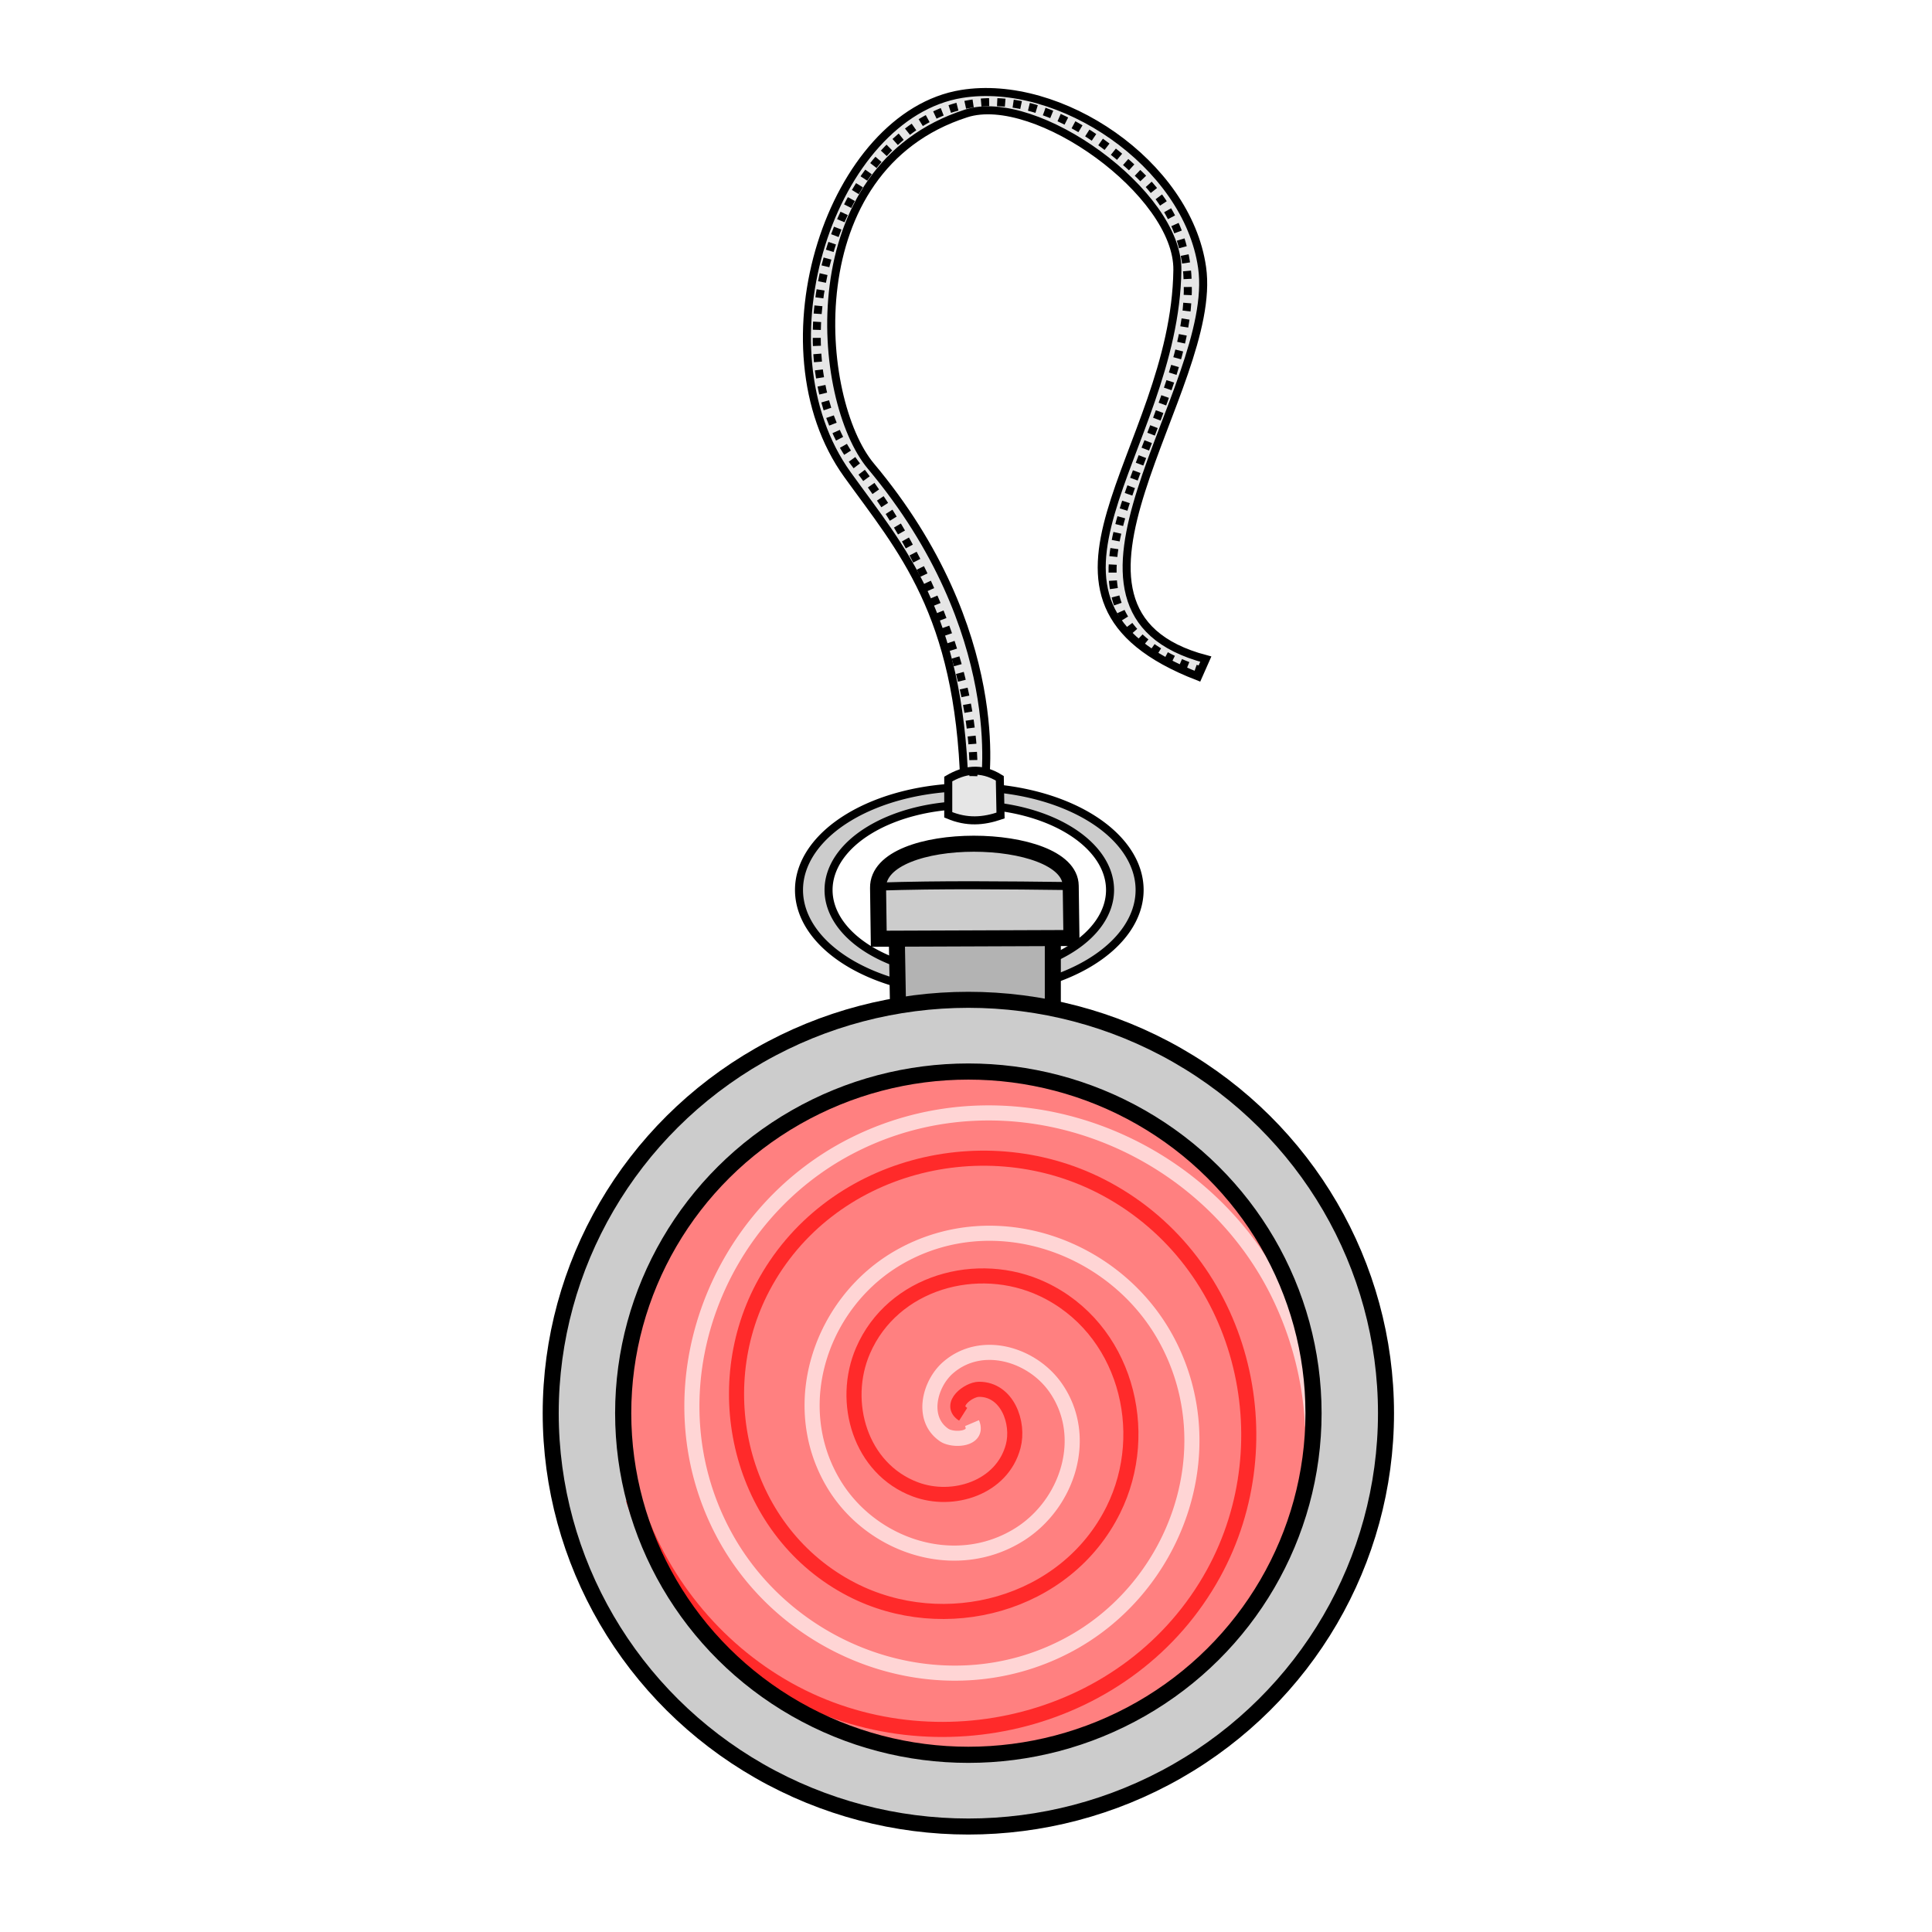 <svg xmlns="http://www.w3.org/2000/svg" viewBox="0 0 64 64">
	<path fill="#e6e6e6" fill-rule="evenodd" stroke="#000" stroke-width=".266" d="M31.946 26.006c-.173-5.723-2.093-7.81-3.87-10.28-3.065-4.254-.505-11.919 3.778-12.614 3.256-.528 7.476 2.303 7.967 5.749.573 4.01-5.988 11.362.123 12.973l-.255.576c-6.716-2.605-.764-7.375-.687-13.467.033-2.541-4.687-5.928-6.998-5.185-5.662 1.821-4.989 9.496-3.155 11.683 4.595 5.482 3.764 10.568 3.764 10.568z"/>
	<path fill="#ccc" stroke="#000" stroke-linecap="round" stroke-linejoin="round" stroke-width=".266" d="M32.11 26.076a5.642 3.406 0 0 0-5.642 3.406 5.642 3.406 0 0 0 5.642 3.405 5.642 3.406 0 0 0 5.641-3.405 5.642 3.406 0 0 0-5.64-3.406zm0 .59a4.663 2.815 0 0 1 4.662 2.816 4.663 2.815 0 0 1-4.662 2.814 4.663 2.815 0 0 1-4.663-2.814 4.663 2.815 0 0 1 4.663-2.815z"/>
	<path fill="#b3b3b3" fill-rule="evenodd" stroke="#000" stroke-width=".531" d="M29.751 33.517l-.047-2.658h5.172v2.895z"/>
	<ellipse cx="32.078" cy="46.813" fill="#ccc" stroke="#000" stroke-linecap="round" stroke-linejoin="round" stroke-width=".531" rx="13.835" ry="13.693"/>
	<ellipse cx="32.078" cy="46.813" fill="#ff8080" rx="11.434" ry="11.317"/>
	<path fill="#ccc" fill-rule="evenodd" stroke="#000" stroke-width=".531" d="M29.11 31.097l6.383-.024-.024-1.732c-.025-1.835-6.41-1.9-6.382.071z"/>
	<path fill="none" stroke="#000" stroke-width=".266" d="M29.078 29.37c2.094-.069 4.215-.044 6.373-.018"/>
	<path fill="#e6e6e6" fill-rule="evenodd" stroke="#000" stroke-width=".266" d="M31.412 25.806v1.186c.62.26 1.155.22 1.732.024l-.024-1.234c-.638-.396-1.196-.275-1.708.024z"/>
	<path fill="none" stroke="#000" stroke-dasharray=".266,.266" stroke-width=".266" d="M32.244 25.71c.082-2.989-1.373-7.083-3.863-10.281-3.987-5.122 1.57-17.125 9.335-9.67 5.677 5.451-5.909 13.793 2.013 16.434"/>
	<path fill="none" stroke="#ffd5d5" stroke-width=".5" d="M32.199 47.143c.237.554-.63.593-.921.395-.789-.539-.485-1.704.131-2.236 1.102-.953 2.772-.449 3.552.657 1.144 1.624.417 3.857-1.184 4.867-2.134 1.346-4.948.389-6.182-1.71-1.553-2.64-.361-6.042 2.236-7.497 3.146-1.762 7.138-.335 8.813 2.762 1.972 3.65.308 8.235-3.289 10.128-4.152 2.185-9.333.283-11.443-3.815-2.397-4.655-.257-10.431 4.34-12.758 5.159-2.61 11.531-.232 14.074 4.867a11.164 11.164 0 0 1 1.155 4.444"/>
	<path fill="none" stroke="#ff2a2a" stroke-width=".5" d="M31.906 46.85c-.5-.317.181-.828.527-.828.937 0 1.335 1.111 1.131 1.884-.365 1.382-1.997 1.897-3.24 1.432-1.826-.681-2.473-2.893-1.735-4.597.983-2.271 3.793-3.053 5.954-2.036 2.719 1.28 3.637 4.694 2.338 7.31-1.573 3.169-5.597 4.222-8.667 2.64-3.618-1.864-4.808-6.5-2.942-10.024 2.155-4.068 7.404-5.395 11.38-3.243 4.52 2.444 5.983 8.307 3.546 12.737-2.734 4.97-9.212 6.57-14.094 3.847-2.442-1.362-4.287-3.661-5.128-6.324"/>
	<ellipse cx="32.078" cy="46.813" fill="none" stroke="#000" stroke-linecap="round" stroke-linejoin="round" stroke-width=".535" rx="11.434" ry="11.317"/>
</svg>
